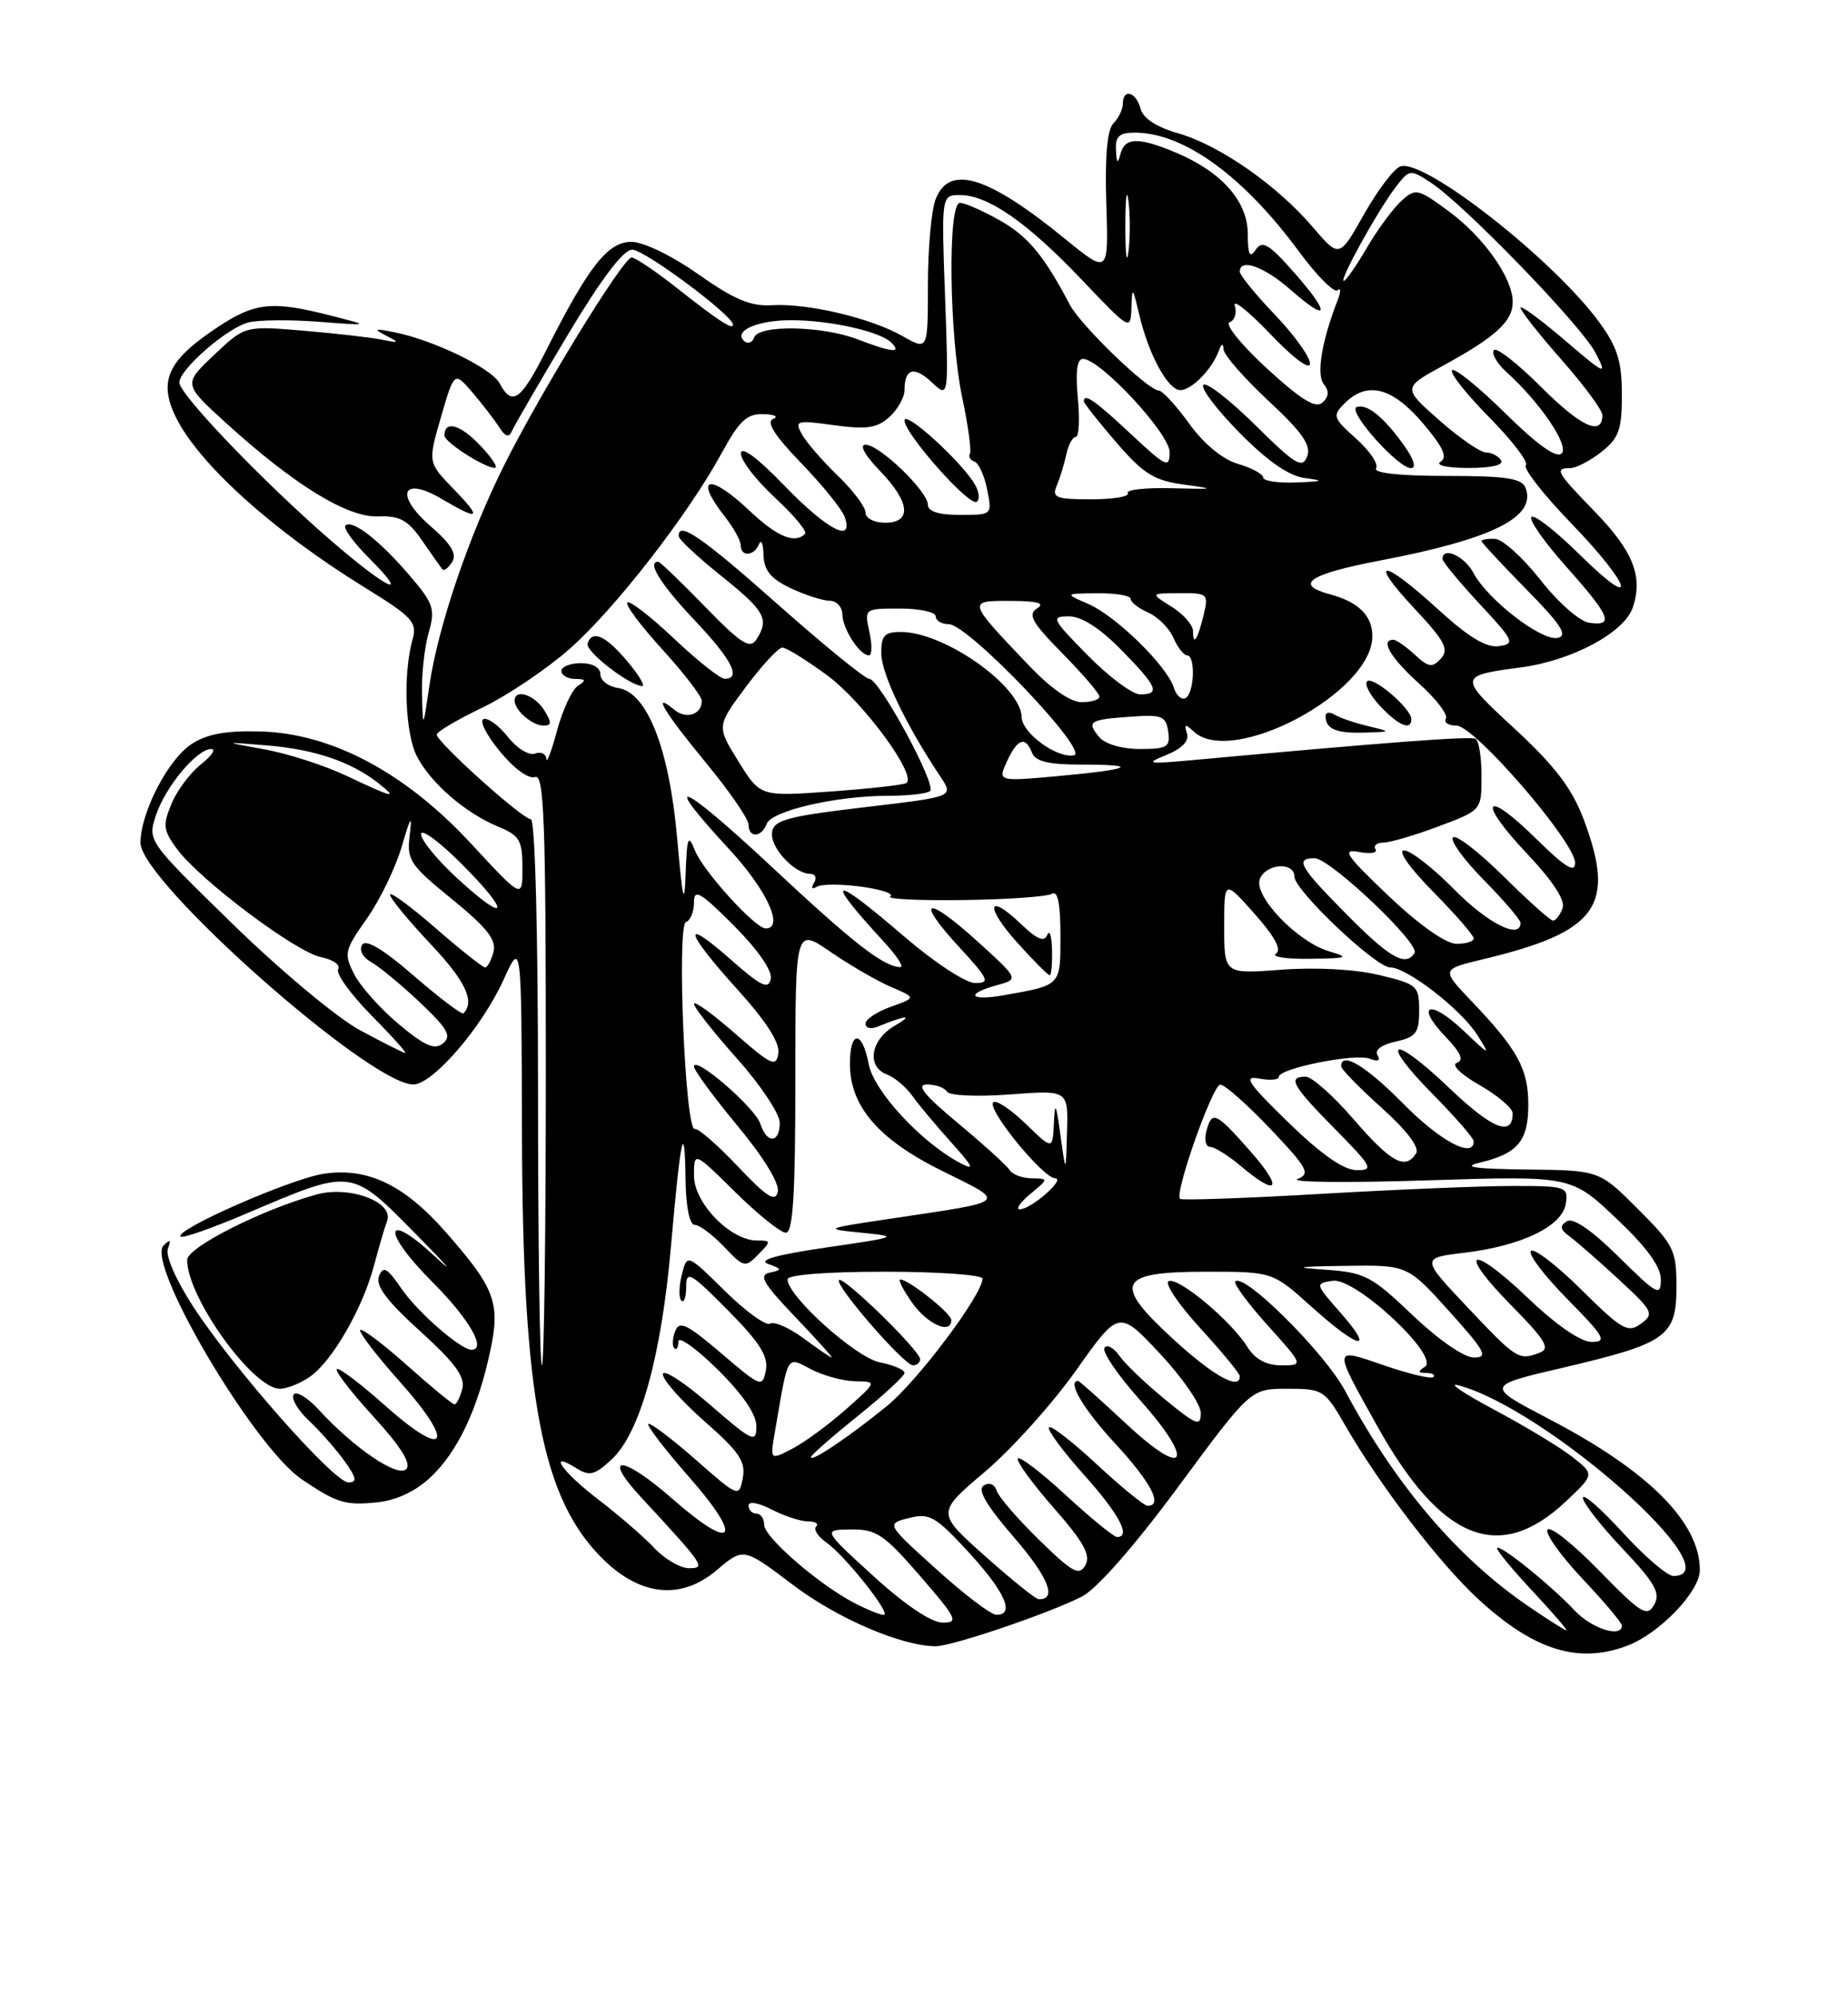 <?xml version="1.0" encoding="UTF-8" standalone="no"?>
<!DOCTYPE svg PUBLIC "-//W3C//DTD SVG 1.1//EN" "http://www.w3.org/Graphics/SVG/1.1/DTD/svg11.dtd" >
<svg xmlns="http://www.w3.org/2000/svg" xmlns:xlink="http://www.w3.org/1999/xlink" version="1.1" viewBox="0 0 237 256">
 <g >
 <path fill="currentColor"
d=" M 208.68 210.94 C 212.82 209.38 218.00 203.99 218.00 201.25 C 218.00 195.11 211.42 188.53 198.62 181.86 C 190.50 177.62 190.50 177.62 200.45 175.30 C 213.76 172.18 215.00 171.30 215.00 164.93 C 215.00 160.24 214.67 159.57 210.05 154.95 C 205.10 150.00 205.10 150.00 195.80 149.90 C 189.13 149.82 187.42 149.58 189.74 149.03 C 194.65 147.86 196.00 146.25 196.00 141.60 C 196.00 137.01 194.64 134.53 188.76 128.37 C 184.82 124.24 184.82 124.24 190.16 122.96 C 204.96 119.42 207.31 116.11 203.04 104.86 C 201.58 101.03 199.33 98.09 194.29 93.44 C 186.97 86.69 186.98 86.62 195.12 85.53 C 201.60 84.67 208.30 81.08 209.39 77.89 C 210.75 73.92 209.46 70.65 204.51 65.56 C 199.61 60.52 199.31 60.00 201.37 60.00 C 202.12 60.00 203.92 59.07 205.37 57.93 C 207.62 56.16 208.00 55.09 208.00 50.58 C 208.00 46.37 207.43 44.51 205.17 41.40 C 199.35 33.36 182.55 20.19 179.57 21.34 C 178.74 21.65 176.65 24.42 174.91 27.50 C 171.76 33.08 171.76 33.08 168.37 29.12 C 163.77 23.74 156.42 18.62 151.14 17.10 C 148.33 16.30 146.59 15.17 146.27 13.93 C 145.70 11.76 144.00 11.29 144.00 13.30 C 144.00 14.02 143.46 15.14 142.80 15.80 C 141.99 16.61 141.69 20.00 141.88 26.08 C 142.17 35.16 142.17 35.16 136.57 30.60 C 126.63 22.50 121.71 21.01 119.98 25.57 C 119.44 26.98 119.00 31.91 119.00 36.53 C 119.00 44.93 119.00 44.93 115.75 43.08 C 111.69 40.76 103.54 38.84 98.97 39.12 C 96.30 39.29 94.13 38.38 89.58 35.17 C 86.17 32.77 82.52 31.00 80.97 31.00 C 77.95 31.00 75.49 34.13 70.09 44.82 C 66.79 51.36 65.69 52.15 64.08 49.14 C 63.03 47.18 55.58 43.57 50.50 42.57 C 48.00 42.07 47.84 42.14 49.50 43.01 C 51.30 43.94 51.25 43.99 49.00 43.54 C 47.62 43.26 43.10 42.74 38.96 42.39 C 31.41 41.75 31.41 41.75 27.46 45.49 C 23.50 49.23 23.50 49.23 29.00 54.23 C 37.75 62.17 44.54 66.34 48.48 66.19 C 51.29 66.09 52.31 66.65 54.13 69.28 C 55.35 71.05 56.52 72.71 56.73 72.97 C 56.94 73.23 57.50 72.80 57.99 72.02 C 58.62 71.00 57.85 69.72 55.26 67.48 C 50.57 63.42 51.54 60.94 56.65 63.95 C 61.53 66.83 61.89 66.51 58.13 62.63 C 54.87 59.27 54.87 59.27 56.56 53.43 C 58.26 47.60 58.26 47.60 60.58 50.29 C 61.85 51.78 63.39 53.78 64.01 54.74 C 64.77 55.95 65.28 56.12 65.63 55.29 C 65.91 54.63 69.11 49.12 72.74 43.04 C 77.10 35.76 79.93 32.00 81.08 32.00 C 82.66 32.00 94.00 40.44 94.00 41.61 C 94.00 42.34 92.17 41.14 86.66 36.80 C 84.00 34.71 81.45 33.00 81.00 33.00 C 79.93 33.00 69.23 50.44 64.61 59.72 C 60.12 68.72 56.17 80.35 55.08 87.80 C 54.24 93.50 54.24 93.50 54.12 88.99 C 54.05 86.51 54.44 82.97 54.97 81.11 C 55.85 78.05 55.62 77.37 52.52 73.75 C 48.67 69.25 45.15 66.52 44.30 67.36 C 43.99 67.68 45.32 69.52 47.27 71.47 C 52.84 77.04 49.73 75.59 42.28 69.14 C 33.77 61.77 23.00 50.54 23.00 49.03 C 23.00 47.35 29.13 42.02 31.86 41.33 C 33.15 41.00 37.20 40.96 40.86 41.24 C 47.50 41.75 47.50 41.75 42.50 40.47 C 34.88 38.52 32.73 38.74 27.86 41.97 C 21.57 46.14 20.32 48.77 22.47 53.30 C 25.31 59.29 34.90 67.97 46.71 75.26 C 52.94 79.10 53.53 79.74 52.90 82.00 C 51.67 86.41 51.96 94.01 53.46 96.93 C 55.25 100.38 59.66 104.20 63.87 105.94 C 66.64 107.09 67.00 107.70 67.00 111.24 C 67.00 115.24 67.00 115.24 60.42 108.14 C 51.98 99.02 42.55 94.00 33.37 93.75 C 28.99 93.63 26.52 94.08 24.56 95.37 C 21.56 97.33 18.06 104.08 18.01 108.00 C 17.95 112.89 47.41 139.00 53.00 139.00 C 55.49 139.00 61.79 131.70 64.56 125.62 C 66.88 120.50 66.88 120.50 66.94 145.12 C 67.02 179.35 69.49 192.24 77.45 199.95 C 82.26 204.61 87.41 205.07 91.92 201.25 C 95.35 198.34 95.35 198.34 101.68 203.13 C 107.38 207.45 115.65 211.00 120.01 211.00 C 122.13 211.00 134.69 206.73 138.78 204.62 C 140.70 203.62 145.55 198.09 151.16 190.49 C 160.39 178.00 160.39 178.00 165.10 178.00 C 169.67 178.00 169.89 178.14 172.55 182.75 C 176.94 190.36 184.63 200.41 189.56 204.94 C 196.68 211.51 202.41 213.31 208.68 210.94 Z  M 55.23 189.33 C 58.71 186.05 61.27 180.63 62.87 173.17 C 64.20 166.99 63.48 165.09 57.13 157.88 C 51.81 151.84 47.12 149.61 41.53 150.44 C 37.29 151.08 22.32 157.65 23.17 158.50 C 23.41 158.75 27.19 157.42 31.56 155.56 C 45.28 149.72 44.94 149.68 53.32 158.16 C 57.31 162.20 58.47 163.54 55.90 161.15 C 49.22 154.93 48.85 157.72 55.49 164.36 C 60.17 169.04 62.45 173.00 60.46 173.00 C 59.08 173.00 53.54 168.17 51.51 165.20 C 49.64 162.48 49.14 162.20 48.60 163.59 C 48.14 164.80 49.61 166.76 53.89 170.63 C 58.35 174.67 59.68 176.49 59.29 178.00 C 59.00 179.10 58.55 180.00 58.29 180.00 C 58.03 180.00 55.30 177.76 52.23 175.02 C 49.15 172.27 46.44 170.23 46.20 170.47 C 45.96 170.71 48.27 173.73 51.35 177.18 C 58.51 185.23 57.24 187.15 49.38 180.15 C 46.22 177.34 43.43 175.23 43.19 175.48 C 42.94 175.73 45.07 178.49 47.93 181.61 C 51.42 185.43 52.78 187.62 52.10 188.30 C 50.99 189.41 45.42 185.63 40.87 180.68 C 39.42 179.10 37.97 178.24 37.65 178.76 C 37.33 179.28 38.22 180.79 39.63 182.10 C 41.04 183.42 43.08 185.74 44.17 187.25 C 45.74 189.44 45.84 190.00 44.67 190.00 C 42.84 190.00 30.06 175.54 24.83 167.55 C 22.58 164.11 21.19 160.94 21.53 160.05 C 21.97 158.90 21.83 158.79 20.98 159.63 C 18.66 161.93 32.55 185.43 38.69 189.60 C 43.20 192.65 44.28 192.98 48.36 192.56 C 50.84 192.30 53.30 191.15 55.23 189.33 Z  M 39.76 176.45 C 42.62 174.45 46.53 167.66 47.97 162.19 C 48.60 159.82 49.35 157.26 49.64 156.51 C 50.57 154.08 44.85 151.93 40.60 153.10 C 33.57 155.04 24.00 159.88 24.00 161.49 C 24.00 166.29 32.43 178.00 35.89 178.00 C 36.81 178.00 38.55 177.30 39.76 176.45 Z  M 61.53 57.04 C 59.00 54.39 57.00 53.85 57.00 55.83 C 57.00 56.66 62.08 59.93 63.44 59.97 C 63.95 59.99 63.10 58.67 61.53 57.04 Z  M 196.00 205.87 C 186.90 199.66 178.93 190.30 172.48 178.22 C 169.89 173.39 159.56 163.11 158.42 164.24 C 158.16 164.51 160.02 167.03 162.56 169.86 C 167.19 175.00 167.19 175.00 164.32 175.00 C 162.41 175.00 160.97 174.22 159.98 172.65 C 157.88 169.30 151.25 163.75 149.90 164.20 C 149.27 164.41 151.07 167.10 153.88 170.18 C 156.70 173.26 159.00 176.05 159.00 176.39 C 159.00 178.23 155.66 176.39 150.58 171.75 C 142.60 164.45 143.28 163.00 154.71 163.00 C 163.21 163.00 163.21 163.00 168.21 167.50 C 174.29 172.97 176.44 173.40 171.91 168.25 C 168.64 164.54 168.63 164.50 170.93 164.16 C 173.86 163.74 184.75 173.91 182.73 175.19 C 181.80 175.78 181.85 175.97 182.92 175.98 C 183.70 175.99 184.11 176.23 183.83 176.50 C 183.55 176.78 180.73 176.11 177.56 175.02 C 170.86 172.72 170.89 172.50 176.63 182.79 C 184.83 197.48 192.28 200.46 200.80 192.46 C 204.50 188.98 204.50 188.98 201.65 186.74 C 200.08 185.51 195.58 182.79 191.65 180.70 C 187.72 178.61 185.62 177.19 187.00 177.55 C 198.28 180.51 222.54 202.00 214.60 202.00 C 213.83 202.00 210.91 199.49 208.10 196.42 C 205.30 193.35 203.00 191.35 203.00 191.98 C 203.00 192.61 205.29 195.54 208.09 198.50 C 212.28 202.93 212.99 204.19 212.14 205.69 C 211.23 207.30 210.47 206.83 205.08 201.31 C 201.76 197.90 198.78 195.54 198.46 196.06 C 198.14 196.57 200.16 199.40 202.94 202.35 C 205.72 205.29 208.00 207.99 208.00 208.35 C 208.00 209.99 204.11 208.74 201.92 206.40 C 198.86 203.12 192.00 197.63 192.00 198.46 C 192.00 198.80 194.09 201.32 196.64 204.04 C 199.19 206.77 201.10 208.99 200.89 208.97 C 200.67 208.95 198.47 207.56 196.00 205.87 Z  M 112.00 202.00 C 105.50 196.07 105.50 196.07 109.15 196.03 C 112.39 196.00 113.39 196.68 118.00 202.00 C 122.74 207.47 122.99 208.00 120.85 207.97 C 119.41 207.95 115.99 205.64 112.00 202.00 Z  M 109.55 205.45 C 104.95 203.05 98.00 197.02 98.00 195.43 C 98.00 194.64 97.55 194.00 97.00 194.00 C 96.45 194.00 96.00 193.54 96.00 192.97 C 96.00 192.39 97.26 192.60 98.95 193.47 C 100.57 194.31 102.67 195.00 103.62 195.00 C 104.56 195.00 105.04 195.30 104.67 195.66 C 104.31 196.02 104.87 196.92 105.92 197.66 C 108.37 199.37 114.43 207.00 113.33 206.99 C 112.88 206.99 111.17 206.29 109.55 205.45 Z  M 120.07 201.12 C 113.64 195.31 113.64 195.31 116.57 194.57 C 119.21 193.90 119.97 194.34 124.25 198.98 C 128.91 204.05 130.22 207.03 127.75 206.97 C 127.06 206.95 123.61 204.32 120.07 201.12 Z  M 126.30 199.42 C 120.10 193.90 120.10 193.90 126.30 188.65 C 129.71 185.77 134.97 179.92 138.00 175.65 C 143.50 167.88 143.50 167.88 148.75 173.49 C 151.64 176.57 154.00 180.00 154.00 181.11 C 154.00 182.89 153.45 182.68 149.44 179.39 C 146.92 177.34 144.27 174.80 143.54 173.75 C 142.81 172.71 141.95 172.27 141.64 172.77 C 141.33 173.27 143.34 176.23 146.11 179.34 C 153.32 187.43 152.20 189.72 144.52 182.57 C 141.23 179.51 138.42 177.00 138.27 177.00 C 136.80 177.00 138.91 180.58 143.00 185.00 C 147.62 190.00 149.19 193.00 147.18 193.00 C 146.73 193.00 143.79 190.60 140.64 187.67 C 137.49 184.74 134.74 182.62 134.52 182.96 C 134.31 183.31 136.34 186.04 139.03 189.04 C 143.54 194.09 145.09 197.00 143.25 197.00 C 142.84 197.00 139.90 194.59 136.71 191.66 C 133.53 188.72 130.75 186.60 130.53 186.94 C 130.32 187.29 132.39 190.14 135.13 193.26 C 138.99 197.66 139.91 199.33 139.20 200.61 C 138.40 202.03 137.56 201.57 133.27 197.38 C 130.52 194.70 128.07 191.86 127.82 191.07 C 127.57 190.24 126.87 189.96 126.16 190.40 C 125.31 190.93 126.48 192.93 130.04 197.05 C 134.47 202.16 135.63 205.07 133.19 204.97 C 132.81 204.96 129.71 202.46 126.30 199.42 Z  M 83.92 198.42 C 82.59 197.00 79.36 194.21 76.75 192.21 C 72.09 188.66 70.10 185.79 73.96 188.21 C 75.62 189.24 76.30 189.06 78.48 187.02 C 82.11 183.61 84.83 173.79 86.06 159.63 C 87.29 145.56 87.81 143.19 87.92 151.25 C 87.97 154.71 88.44 157.00 89.10 157.00 C 89.70 157.00 91.39 158.26 92.85 159.79 C 95.39 162.47 95.57 162.51 97.25 160.79 C 98.92 159.08 98.91 159.00 97.08 159.00 C 93.68 159.00 89.00 154.19 89.00 150.70 C 89.00 147.57 89.00 147.57 94.28 152.78 C 97.19 155.65 100.11 158.00 100.78 158.00 C 101.70 158.00 102.00 153.15 102.00 138.45 C 102.00 118.90 102.00 118.90 106.50 122.00 C 108.98 123.70 112.46 125.72 114.25 126.49 C 117.50 127.88 117.50 127.88 114.25 129.04 C 112.46 129.67 111.00 130.65 111.00 131.20 C 111.00 131.76 111.67 131.94 112.50 131.61 C 116.30 130.07 117.26 130.01 114.75 131.47 C 111.64 133.27 111.09 136.72 113.75 137.72 C 114.71 138.07 116.17 139.30 116.98 140.43 C 117.79 141.57 120.04 144.26 121.98 146.41 C 124.86 149.62 125.07 150.09 123.11 149.05 C 118.12 146.40 112.06 139.84 111.41 136.40 C 110.59 132.03 109.00 132.00 109.00 136.35 C 109.00 141.81 112.68 146.07 120.89 150.11 C 129.19 154.21 129.50 153.92 114.50 156.16 C 105.62 157.48 105.57 157.51 110.50 158.00 C 115.35 158.49 115.21 158.55 106.00 159.89 C 99.61 160.82 97.15 161.51 98.50 162.00 C 100.32 162.66 100.33 162.77 98.71 163.12 C 97.26 163.43 97.87 164.49 101.94 168.75 C 104.70 171.64 106.83 174.00 106.67 174.00 C 106.52 174.00 104.88 172.89 103.05 171.53 C 101.21 170.18 99.28 169.33 98.76 169.65 C 98.23 169.97 95.63 168.09 92.96 165.46 C 88.12 160.69 88.12 160.69 87.44 163.39 C 87.06 164.88 87.04 166.37 87.38 166.71 C 87.72 167.05 88.00 166.26 88.00 164.94 C 88.00 162.79 88.54 163.09 93.33 167.92 C 97.42 172.05 98.56 173.84 98.22 175.63 C 97.79 177.88 97.59 177.81 92.50 173.46 C 88.11 169.71 87.12 169.23 86.59 170.62 C 86.24 171.54 86.19 172.52 86.48 172.81 C 86.76 173.10 87.00 172.71 87.00 171.95 C 87.00 171.20 89.25 172.79 92.00 175.50 C 95.23 178.68 97.00 181.27 97.00 182.81 C 97.00 185.01 96.54 184.80 91.00 180.00 C 87.70 177.14 85.01 175.41 85.01 176.15 C 85.02 176.89 87.44 179.61 90.38 182.20 C 94.80 186.07 95.66 187.34 95.26 189.43 C 94.78 191.95 94.73 191.93 89.16 187.04 C 86.07 184.34 83.37 182.30 83.15 182.52 C 82.93 182.73 85.30 185.82 88.42 189.37 C 95.44 197.36 94.14 199.04 86.27 192.14 C 79.85 186.51 77.05 186.32 82.18 191.87 C 90.36 200.71 90.56 201.00 88.35 201.00 C 87.25 201.00 85.26 199.84 83.92 198.42 Z  M 99.41 183.34 C 101.13 173.34 100.83 173.86 104.03 175.51 C 105.61 176.33 108.16 177.02 109.70 177.04 C 112.50 177.08 112.50 177.08 108.50 180.63 C 106.30 182.58 103.20 184.86 101.62 185.68 C 98.74 187.18 98.74 187.18 99.41 183.34 Z  M 104.00 186.77 C 104.00 186.52 106.70 184.15 110.00 181.50 C 113.30 178.85 116.00 176.36 116.00 175.97 C 116.00 175.57 114.57 174.96 112.82 174.61 C 109.74 174.00 101.00 166.13 101.00 163.98 C 101.00 163.39 105.98 163.00 113.50 163.00 C 120.38 163.00 126.00 163.40 126.00 163.89 C 126.00 165.93 117.67 177.03 113.74 180.22 C 108.91 184.15 104.00 187.45 104.00 186.77 Z  M 118.00 174.21 C 118.00 173.12 108.15 163.52 107.60 164.07 C 106.99 164.68 115.95 175.00 117.09 175.00 C 117.59 175.00 118.00 174.65 118.00 174.21 Z  M 122.00 169.19 C 122.00 168.34 116.54 164.00 115.47 164.00 C 115.14 164.00 115.83 165.35 117.00 167.00 C 118.97 169.77 122.00 171.09 122.00 169.19 Z  M 69.00 140.00 C 69.00 119.38 68.62 105.00 68.08 105.00 C 67.00 105.00 55.99 95.10 56.01 94.15 C 56.02 93.79 58.63 92.25 61.81 90.72 C 64.99 89.20 70.01 85.83 72.97 83.24 C 78.79 78.15 88.25 65.99 92.60 57.99 C 94.82 53.92 95.80 53.01 97.91 53.08 C 99.33 53.12 99.89 53.40 99.15 53.70 C 98.22 54.07 99.34 55.83 102.76 59.37 C 105.49 62.19 107.99 65.29 108.33 66.25 C 109.54 69.72 106.13 67.96 100.60 62.25 C 97.13 58.65 95.03 57.11 95.02 58.12 C 95.01 59.02 96.98 61.57 99.40 63.80 C 101.82 66.04 103.55 68.12 103.24 68.43 C 101.93 69.74 99.65 68.79 96.18 65.51 C 90.96 60.56 88.89 61.05 93.00 66.27 C 94.10 67.67 95.00 69.31 95.00 69.91 C 95.00 71.40 96.72 71.29 97.34 69.75 C 97.62 69.06 97.88 69.69 97.92 71.14 C 97.98 73.11 98.85 74.18 101.40 75.39 C 103.27 76.27 105.52 77.00 106.40 77.00 C 107.28 77.00 108.01 77.79 108.03 78.75 C 108.07 80.63 110.26 84.00 111.44 84.00 C 111.84 84.00 111.86 82.65 111.50 81.00 C 110.84 78.01 110.85 78.00 115.42 78.00 C 117.94 78.00 120.00 78.45 120.00 79.00 C 120.00 79.55 120.75 80.00 121.67 80.00 C 124.16 80.00 139.83 96.41 137.72 96.81 C 135.57 97.23 131.07 93.96 131.03 91.94 C 130.95 87.94 121.12 81.00 115.53 81.00 C 113.43 81.00 113.00 81.47 113.02 83.75 C 113.03 86.30 116.11 92.77 120.37 99.19 C 122.37 102.21 122.75 102.05 110.50 103.51 C 100.56 104.69 99.00 105.16 99.00 106.96 C 99.00 108.90 102.00 112.00 103.89 112.00 C 104.56 112.00 104.80 112.52 104.40 113.15 C 103.99 113.83 104.13 114.04 104.74 113.66 C 105.32 113.30 107.90 113.30 110.47 113.65 C 113.04 114.00 114.71 114.56 114.17 114.90 C 113.63 115.23 117.83 115.44 123.50 115.36 C 129.18 115.29 134.31 114.93 134.91 114.56 C 135.65 114.10 136.00 115.81 136.00 119.87 C 136.00 126.39 136.14 126.25 128.75 127.56 C 124.36 128.34 123.71 127.41 127.84 126.28 C 130.69 125.50 130.69 125.50 125.31 120.62 C 118.72 114.65 117.27 115.16 123.04 121.42 C 126.80 125.50 127.02 126.00 125.07 126.00 C 123.85 126.00 119.84 123.37 115.92 120.00 C 106.55 111.94 105.54 112.24 113.39 120.75 C 115.04 122.54 115.97 123.98 115.45 123.96 C 113.28 123.88 109.45 120.90 99.02 111.15 C 87.30 100.20 84.37 98.97 93.50 108.83 C 98.33 114.04 100.62 119.00 98.20 119.00 C 96.85 119.00 90.16 111.64 89.12 109.00 C 88.26 106.84 88.10 107.25 87.93 112.00 C 87.77 116.34 87.54 115.40 86.85 107.50 C 85.83 95.94 82.99 88.71 79.25 88.18 C 78.01 88.00 77.00 87.22 77.00 86.43 C 77.00 85.57 76.00 85.00 74.50 85.00 C 73.12 85.00 72.00 85.45 72.00 86.00 C 72.00 86.55 72.79 87.01 73.75 87.02 C 75.13 87.03 75.21 87.21 74.12 87.90 C 73.37 88.38 72.16 90.96 71.44 93.64 C 70.72 96.31 70.10 97.95 70.07 97.28 C 70.03 96.61 69.38 96.30 68.62 96.59 C 67.86 96.88 66.30 95.93 65.15 94.47 C 64.00 93.01 62.59 91.97 62.02 92.16 C 61.44 92.35 62.38 94.22 64.11 96.31 C 65.93 98.52 67.82 99.90 68.62 99.59 C 69.78 99.15 70.00 105.19 70.00 137.03 C 70.00 157.91 69.78 175.00 69.50 175.00 C 69.22 175.00 69.00 159.25 69.00 140.00 Z  M 134.92 121.75 C 134.88 119.96 134.60 119.10 134.31 119.83 C 133.93 120.80 132.99 120.40 130.90 118.40 C 126.58 114.27 126.30 116.22 130.54 120.91 C 132.57 123.16 134.41 125.00 134.62 125.00 C 134.83 125.00 134.96 123.54 134.92 121.75 Z  M 98.32 105.60 C 98.97 103.91 107.25 102.00 113.88 102.00 C 116.51 102.00 118.95 101.72 119.29 101.38 C 120.11 100.56 112.78 87.04 111.50 87.02 C 110.95 87.01 105.68 82.72 99.79 77.50 C 89.99 68.81 86.92 66.70 87.05 68.75 C 87.07 69.16 89.55 71.46 92.55 73.86 C 98.13 78.33 98.70 79.38 96.98 82.00 C 96.17 83.23 94.99 82.47 90.41 77.75 C 87.34 74.59 84.64 72.00 84.42 72.00 C 82.93 72.00 84.69 74.85 89.00 79.41 C 93.85 84.53 95.13 87.00 92.94 87.00 C 92.36 87.00 89.43 84.68 86.43 81.84 C 83.43 79.01 80.74 76.93 80.45 77.22 C 80.16 77.51 82.19 80.23 84.96 83.26 C 87.73 86.30 90.00 89.25 90.00 89.83 C 90.00 91.60 87.99 92.24 86.46 90.96 C 83.53 88.53 85.13 91.21 90.50 97.72 C 93.53 101.39 96.00 104.98 96.00 105.69 C 96.00 107.43 97.65 107.37 98.32 105.60 Z  M 69.77 91.00 C 68.54 89.04 66.00 88.23 66.00 89.80 C 66.00 91.05 68.26 93.00 69.71 93.00 C 70.77 93.00 70.78 92.62 69.77 91.00 Z  M 80.44 84.75 C 77.67 81.45 75.93 80.68 75.35 82.50 C 75.04 83.46 80.63 87.81 82.34 87.94 C 82.80 87.97 81.95 86.54 80.44 84.75 Z  M 181.15 168.56 C 175.88 163.54 175.03 163.09 169.97 162.74 C 165.69 162.45 166.24 162.34 172.50 162.25 C 180.50 162.13 180.50 162.13 185.85 168.06 C 190.47 173.19 190.91 174.00 189.03 174.00 C 187.76 174.00 184.48 171.73 181.15 168.56 Z  M 188.26 167.62 C 182.22 161.23 182.22 161.23 187.86 160.56 C 195.21 159.67 200.41 157.14 200.82 154.24 C 201.13 152.09 200.84 152.00 193.82 152.01 C 189.79 152.02 178.67 152.48 169.11 153.04 C 159.54 153.59 151.54 153.87 151.33 153.66 C 150.60 152.93 155.51 139.04 156.50 139.02 C 157.06 139.01 159.94 141.56 162.91 144.68 C 167.71 149.73 168.10 150.45 166.40 151.12 C 165.36 151.54 172.83 151.62 183.00 151.29 C 201.50 150.70 201.50 150.70 207.25 156.14 C 211.18 159.85 213.00 162.34 213.00 164.00 C 213.00 166.22 212.52 165.96 207.60 161.10 C 204.12 157.66 201.75 156.04 200.95 156.53 C 199.99 157.13 200.07 157.57 201.28 158.47 C 202.16 159.10 204.99 161.58 207.58 163.97 C 212.00 168.05 212.18 168.40 210.44 169.67 C 208.77 170.89 208.01 170.45 202.82 165.32 C 199.65 162.18 196.73 159.94 196.33 160.33 C 195.94 160.73 198.05 163.51 201.02 166.52 C 205.76 171.32 206.15 172.00 204.14 172.00 C 202.72 172.00 199.59 169.85 195.92 166.34 C 188.49 159.25 186.74 160.15 193.89 167.39 C 198.16 171.72 198.85 172.85 197.50 173.36 C 194.78 174.41 194.54 174.26 188.26 167.62 Z  M 160.38 147.59 C 155.90 142.51 155.42 142.29 154.71 145.00 C 154.42 146.10 154.64 147.00 155.20 147.00 C 155.76 147.00 157.55 148.12 159.18 149.50 C 163.92 153.49 164.61 152.40 160.38 147.59 Z  M 132.14 153.03 C 134.50 151.07 134.50 151.07 132.31 151.03 C 131.10 151.01 129.83 150.54 129.48 149.97 C 129.14 149.41 126.16 146.71 122.87 143.97 C 118.50 140.34 117.43 139.00 118.89 139.00 C 119.99 139.00 121.14 139.41 121.45 139.92 C 121.77 140.44 125.34 140.59 129.51 140.28 C 137.00 139.71 137.00 139.71 136.84 145.11 C 136.69 150.50 136.69 150.50 136.00 145.50 C 135.43 141.37 135.29 141.10 135.16 143.95 C 135.00 147.39 135.00 147.39 131.51 144.01 C 129.60 142.16 127.73 140.93 127.37 141.29 C 126.53 142.14 133.75 150.99 135.32 151.03 C 136.72 151.07 132.23 155.00 130.78 155.00 C 130.23 155.00 130.84 154.11 132.14 153.03 Z  M 94.62 149.50 C 92.02 146.75 89.53 144.59 89.10 144.70 C 87.87 145.01 86.77 118.58 87.98 118.17 C 88.54 117.99 89.00 116.86 89.00 115.68 C 89.00 113.86 89.79 114.31 94.10 118.62 C 97.20 121.73 99.06 124.41 98.85 125.46 C 98.56 126.88 97.63 126.43 93.75 123.02 C 87.34 117.36 87.75 119.28 94.57 126.82 C 98.26 130.89 100.03 133.66 99.82 135.01 C 99.54 136.83 98.92 136.54 94.25 132.45 C 91.36 129.92 89.00 128.22 89.00 128.67 C 89.01 129.13 91.48 132.27 94.50 135.66 C 97.53 139.05 100.00 142.76 100.00 143.91 C 100.00 146.55 98.34 146.64 97.51 144.04 C 96.86 141.98 89.00 135.20 89.00 136.70 C 89.00 137.18 91.51 140.59 94.57 144.28 C 97.93 148.32 99.99 151.69 99.75 152.75 C 99.44 154.13 98.36 153.45 94.62 149.50 Z  M 165.22 143.86 C 160.02 138.80 159.38 137.84 161.47 138.24 C 162.86 138.51 164.00 138.41 164.00 138.03 C 164.00 136.94 173.77 134.98 175.64 135.69 C 176.72 136.11 177.09 135.95 176.66 135.25 C 176.25 134.60 177.18 133.90 178.99 133.50 C 181.60 132.93 182.00 132.40 182.00 129.52 C 182.00 126.35 181.77 126.14 176.86 124.97 C 173.79 124.23 168.76 123.96 164.36 124.29 C 157.00 124.85 157.00 124.85 157.00 118.79 C 157.00 112.74 157.00 112.74 160.89 117.12 C 163.49 120.04 164.40 121.75 163.64 122.23 C 163.01 122.64 164.97 122.94 168.00 122.89 C 172.85 122.83 173.14 122.72 170.47 121.94 C 166.40 120.75 160.74 114.85 161.57 112.67 C 162.34 110.68 166.00 110.42 166.00 112.35 C 166.00 114.11 176.44 124.00 178.29 124.00 C 180.43 124.00 187.34 129.34 189.42 132.60 C 191.20 135.39 191.13 135.37 187.65 132.07 C 183.36 128.00 181.41 128.73 185.40 132.90 C 187.34 134.92 187.77 135.91 186.84 136.22 C 186.08 136.47 187.32 137.69 189.75 139.08 C 192.08 140.41 193.99 142.04 193.99 142.69 C 194.01 145.76 191.38 144.72 185.89 139.48 C 178.47 132.39 176.69 133.10 183.81 140.31 C 186.66 143.20 189.00 145.89 189.00 146.28 C 189.00 148.55 184.72 146.28 180.00 141.50 C 175.18 136.62 172.00 134.70 172.00 136.67 C 172.00 137.04 174.33 139.43 177.18 141.98 C 180.38 144.85 182.07 147.07 181.62 147.81 C 180.25 150.02 178.40 149.02 173.63 143.50 C 171.02 140.47 168.24 138.00 167.44 138.00 C 165.08 138.00 165.73 139.17 171.22 144.72 C 176.01 149.58 176.23 150.00 173.97 149.98 C 172.31 149.97 169.43 147.95 165.22 143.86 Z  M 46.19 132.06 C 43.27 130.49 35.96 124.40 29.90 118.49 C 18.92 107.78 18.92 107.78 20.00 104.49 C 21.21 100.84 25.25 96.00 27.09 96.00 C 27.74 96.00 27.14 96.88 25.77 97.97 C 24.40 99.05 22.69 101.33 21.99 103.03 C 20.85 105.76 20.94 106.44 22.69 108.81 C 25.64 112.80 37.95 122.04 41.17 122.68 C 42.71 122.99 43.70 123.68 43.37 124.22 C 43.03 124.75 44.94 127.40 47.59 130.10 C 50.25 132.79 52.22 134.98 51.96 134.96 C 51.71 134.94 49.11 133.63 46.19 132.06 Z  M 51.20 131.32 C 48.86 129.38 46.28 126.50 45.46 124.93 C 44.07 122.23 44.15 121.84 47.05 117.74 C 48.73 115.35 50.75 111.17 51.54 108.45 C 52.65 104.64 52.88 104.31 52.55 107.00 C 52.15 110.25 52.54 110.84 57.97 115.25 C 62.44 118.89 63.69 120.47 63.29 122.00 C 63.00 123.10 62.52 124.00 62.21 124.00 C 61.91 124.00 59.03 121.72 55.83 118.93 C 52.62 116.14 50.01 114.23 50.02 114.68 C 50.03 115.13 52.37 117.97 55.22 121.00 C 59.70 125.75 60.93 128.34 59.44 129.88 C 59.24 130.09 56.39 127.94 53.11 125.10 C 49.16 121.67 46.92 120.33 46.44 121.10 C 46.03 121.76 46.53 122.72 47.61 123.32 C 48.65 123.90 51.46 126.22 53.85 128.48 C 57.40 131.83 57.95 132.80 56.83 133.72 C 55.76 134.61 54.53 134.09 51.20 131.32 Z  M 172.72 117.22 C 166.66 111.10 166.03 110.00 168.59 110.00 C 170.57 110.00 182.14 120.96 181.41 122.14 C 180.29 123.96 178.24 122.80 172.72 117.22 Z  M 178.06 114.81 C 172.58 109.60 172.02 108.77 174.28 109.20 C 175.74 109.48 176.70 109.33 176.41 108.86 C 176.12 108.38 176.57 108.00 177.40 108.00 C 178.24 108.00 181.42 107.07 184.46 105.93 C 190.00 103.86 190.00 103.86 190.00 99.49 C 190.00 97.08 189.66 94.93 189.25 94.70 C 188.60 94.33 178.16 95.12 153.00 97.42 C 147.12 97.96 146.79 97.89 149.60 96.76 C 151.61 95.94 152.53 94.97 152.22 94.00 C 151.84 92.79 152.01 92.74 153.07 93.75 C 157.97 98.37 176.00 88.78 176.00 81.55 C 176.00 78.91 174.23 77.16 170.58 76.18 C 165.89 74.92 167.86 73.59 176.96 71.85 C 191.40 69.10 197.08 66.27 195.65 62.54 C 195.18 61.30 193.18 61.00 185.47 61.00 C 179.50 61.00 176.11 60.63 176.48 60.02 C 176.82 59.49 175.66 57.78 173.92 56.22 C 170.94 53.56 170.85 53.29 172.45 51.69 C 175.32 48.82 178.52 49.62 182.43 54.19 C 185.05 57.26 185.68 58.59 184.76 59.17 C 184.03 59.63 185.53 59.98 188.31 59.98 C 191.26 59.99 192.88 59.61 192.50 59.00 C 192.16 58.45 191.30 58.00 190.58 58.00 C 189.87 58.00 187.16 56.14 184.58 53.86 C 179.87 49.71 179.87 49.71 185.12 46.84 C 191.82 43.18 194.00 41.18 194.00 38.71 C 194.00 35.63 190.30 30.39 185.77 27.06 C 181.81 24.15 181.55 24.10 179.71 25.76 C 178.66 26.72 176.67 29.41 175.30 31.75 C 173.93 34.09 172.60 36.00 172.34 36.00 C 171.71 36.00 176.63 27.09 178.93 24.07 C 180.75 21.68 180.84 21.66 183.50 23.41 C 187.78 26.21 202.82 41.74 204.61 45.21 C 206.16 48.20 205.96 48.12 200.62 43.56 C 197.53 40.92 195.00 39.07 195.00 39.45 C 195.00 39.82 197.36 42.82 200.25 46.10 C 203.14 49.38 205.50 52.57 205.50 53.20 C 205.50 55.97 202.75 54.71 197.62 49.58 C 194.58 46.54 191.86 44.43 191.57 44.89 C 191.28 45.35 191.99 46.58 193.13 47.62 C 197.50 51.56 201.28 57.12 200.28 58.12 C 199.62 58.78 197.17 57.03 193.06 52.98 C 189.63 49.60 186.55 47.11 186.22 47.45 C 185.89 47.78 188.04 50.50 191.00 53.50 C 193.96 56.50 196.07 59.26 195.69 59.64 C 195.31 60.02 197.92 63.37 201.50 67.07 C 209.36 75.22 210.26 78.66 202.52 71.02 C 199.51 68.05 196.76 65.91 196.40 66.26 C 196.05 66.62 198.06 69.49 200.88 72.65 C 206.54 79.00 207.06 80.29 203.80 79.82 C 202.57 79.64 199.81 77.21 197.55 74.32 C 195.32 71.48 192.71 69.12 191.75 69.07 C 190.79 69.03 190.00 69.16 190.00 69.35 C 190.00 69.54 192.59 72.32 195.75 75.54 C 200.21 80.07 201.11 81.46 199.78 81.76 C 197.72 82.21 190.82 76.90 188.97 73.44 C 187.80 71.26 185.00 69.99 185.00 71.65 C 185.00 72.00 187.14 74.59 189.75 77.40 C 194.18 82.16 194.35 82.52 192.22 82.82 C 190.61 83.05 188.31 81.65 184.39 78.07 C 177.26 71.55 175.33 71.51 181.40 78.00 C 185.30 82.16 185.86 83.24 184.79 84.41 C 183.69 85.62 183.20 85.55 181.44 83.91 C 180.30 82.86 179.06 82.00 178.69 82.00 C 176.97 82.00 178.33 84.30 181.99 87.61 C 184.19 89.59 185.74 91.62 185.43 92.11 C 185.13 92.60 185.74 93.00 186.78 93.00 C 189.09 93.00 202.00 107.94 202.00 110.60 C 202.00 111.95 200.72 111.16 197.02 107.52 C 190.34 100.94 189.34 102.55 195.84 109.42 C 199.20 112.98 200.78 115.41 200.39 116.43 C 200.06 117.30 199.51 118.00 199.17 118.00 C 198.83 118.00 195.97 115.44 192.81 112.31 C 189.64 109.18 186.73 106.94 186.34 107.33 C 185.94 107.72 187.73 110.19 190.31 112.81 C 192.89 115.43 195.00 117.89 195.00 118.28 C 195.00 120.48 190.79 118.36 186.50 114.00 C 183.79 111.25 180.90 109.00 180.07 109.00 C 179.20 109.00 180.77 111.23 183.78 114.28 C 186.65 117.19 189.00 119.89 189.00 120.28 C 189.00 120.68 187.99 120.98 186.75 120.97 C 185.39 120.94 181.94 118.50 178.06 114.81 Z  M 175.41 93.06 C 173.71 92.65 171.80 92.00 171.16 91.60 C 170.52 91.21 170.00 91.28 170.00 91.77 C 170.00 93.43 171.32 94.00 174.92 93.90 C 178.50 93.80 178.50 93.80 175.41 93.06 Z  M 181.00 92.17 C 181.00 90.82 176.06 86.60 175.33 87.33 C 174.96 87.70 175.71 89.13 177.00 90.50 C 179.37 93.02 181.00 93.70 181.00 92.17 Z  M 180.11 57.16 C 177.50 53.48 175.34 51.72 174.00 52.17 C 172.70 52.60 179.27 60.00 180.95 60.00 C 181.67 60.00 181.33 58.87 180.11 57.16 Z  M 58.70 112.63 C 56.11 110.26 54.00 107.69 54.00 106.92 C 54.00 106.15 56.34 107.86 59.20 110.73 C 65.58 117.10 65.18 118.59 58.70 112.63 Z  M 44.44 99.44 C 41.65 98.12 36.93 96.59 33.94 96.05 C 28.50 95.07 28.50 95.07 34.32 95.55 C 40.36 96.05 45.05 97.65 48.50 100.36 C 51.15 102.45 50.47 102.29 44.44 99.44 Z  M 129.14 97.59 C 130.48 94.66 131.52 94.31 132.36 96.50 C 132.78 97.59 134.49 98.00 138.64 98.00 C 146.34 98.00 145.14 98.61 135.73 99.47 C 127.96 100.17 127.96 100.17 129.14 97.59 Z  M 140.98 94.48 C 139.32 92.47 139.67 92.24 145.00 91.86 C 149.01 91.57 149.53 91.77 149.82 93.77 C 150.10 95.75 149.71 96.00 146.19 96.00 C 143.88 96.00 141.72 95.37 140.98 94.48 Z  M 131.91 85.25 C 124.01 76.96 124.03 77.00 129.63 77.02 C 133.09 77.03 134.07 77.31 133.00 77.98 C 131.77 78.76 132.35 79.79 136.25 83.75 C 138.86 86.40 141.00 88.89 141.00 89.28 C 141.00 89.68 139.97 90.00 138.71 90.00 C 137.28 90.00 134.73 88.22 131.91 85.25 Z  M 150.54 88.14 C 149.66 85.35 143.14 78.97 139.59 77.42 C 136.50 76.08 136.50 76.08 140.75 76.04 C 143.09 76.02 145.00 76.34 145.00 76.76 C 145.00 77.18 146.01 77.97 147.25 78.51 C 148.49 79.06 149.94 80.51 150.49 81.75 C 151.03 82.99 151.82 84.00 152.24 84.00 C 153.33 84.00 153.18 88.77 152.07 89.46 C 151.56 89.77 150.87 89.18 150.54 88.14 Z  M 139.50 84.00 C 134.88 79.31 134.73 79.00 137.08 79.00 C 138.71 79.00 141.05 80.50 143.79 83.29 C 148.45 88.03 148.86 89.00 146.21 89.00 C 145.23 89.00 142.21 86.75 139.50 84.00 Z  M 153.00 80.90 C 153.00 80.11 151.76 78.70 150.25 77.76 C 147.50 76.05 147.50 76.05 151.27 76.03 C 154.88 76.00 155.01 76.12 154.38 78.75 C 153.60 81.98 153.00 82.92 153.00 80.90 Z  M 111.00 65.70 C 111.00 64.98 109.39 62.84 107.42 60.95 C 105.45 59.05 103.38 56.66 102.83 55.64 C 101.88 53.91 102.15 53.83 106.97 54.50 C 111.15 55.07 112.48 54.87 114.06 53.45 C 115.13 52.48 116.00 50.93 116.00 50.01 C 116.00 47.22 117.23 46.87 119.51 49.01 C 121.67 51.04 121.67 51.04 121.20 38.02 C 120.73 25.00 120.73 25.00 123.12 25.00 C 126.71 25.01 131.72 28.49 138.71 35.83 C 144.92 42.36 145.00 42.41 145.10 39.47 C 145.19 36.69 145.26 36.74 146.09 40.28 C 147.31 45.46 149.78 50.00 151.37 50.00 C 152.82 50.00 155.43 47.35 156.29 45.00 C 156.66 44.01 156.87 43.94 156.92 44.79 C 156.96 45.50 159.55 48.46 162.67 51.37 C 167.04 55.43 168.18 57.08 167.64 58.51 C 167.02 60.11 166.13 59.57 160.99 54.49 C 157.72 51.26 154.73 48.94 154.33 49.33 C 153.94 49.73 156.03 52.49 158.97 55.47 C 162.64 59.18 165.31 61.02 167.42 61.29 C 169.89 61.60 169.66 61.71 166.25 61.84 C 163.91 61.93 162.00 61.64 162.00 61.21 C 162.00 60.77 160.55 59.98 158.77 59.46 C 156.78 58.87 154.39 56.90 152.52 54.31 C 150.86 52.01 149.10 50.09 148.61 50.06 C 147.14 49.96 138.60 41.71 137.19 39.04 C 133.89 32.75 131.82 30.26 128.16 28.21 C 126.00 27.00 123.73 26.00 123.11 26.00 C 121.52 26.00 121.72 42.97 123.41 51.00 C 124.17 54.58 124.60 57.80 124.39 58.16 C 124.17 58.53 124.43 58.98 124.97 59.16 C 125.51 59.35 126.25 60.96 126.60 62.75 C 127.25 66.00 127.25 66.00 123.12 66.00 C 120.40 66.00 119.00 65.56 119.00 64.70 C 119.00 62.98 112.79 57.00 111.01 57.00 C 110.17 57.00 110.90 58.33 112.80 60.30 C 116.72 64.34 117.00 67.00 113.50 67.00 C 112.11 67.00 111.00 66.42 111.00 65.70 Z  M 125.08 62.19 C 123.56 59.40 116.00 52.49 116.00 53.89 C 116.00 55.58 124.27 64.91 125.25 64.32 C 125.67 64.08 125.59 63.12 125.08 62.19 Z  M 135.52 62.25 C 135.93 61.29 136.48 59.49 136.75 58.25 C 137.01 57.01 137.56 56.00 137.97 56.00 C 138.37 56.00 138.49 53.75 138.23 51.00 C 137.91 47.67 138.12 46.00 138.88 46.00 C 141.09 46.00 150.00 55.57 150.00 57.95 C 150.00 60.07 149.56 59.86 145.04 55.64 C 140.44 51.33 139.00 50.33 139.00 51.44 C 139.00 51.68 140.87 54.04 143.15 56.69 C 146.68 60.78 148.00 61.59 151.90 62.12 C 156.00 62.68 155.83 62.72 150.32 62.58 C 146.92 62.49 144.36 62.77 144.63 63.21 C 144.90 63.64 142.79 64.00 139.95 64.00 C 135.42 64.00 134.88 63.79 135.52 62.25 Z  M 162.46 47.21 C 159.17 44.19 157.04 41.54 157.69 41.30 C 158.35 41.06 158.65 40.11 158.36 39.19 C 158.07 38.26 160.12 39.89 162.92 42.82 C 165.89 45.93 168.00 47.50 168.00 46.59 C 168.00 45.73 165.97 42.92 163.50 40.34 C 161.03 37.76 159.00 35.27 159.00 34.82 C 159.00 33.05 162.10 34.15 165.50 37.13 C 170.44 41.47 170.70 40.31 165.99 34.96 C 162.74 31.27 161.89 30.76 161.05 32.00 C 160.27 33.15 160.03 32.67 160.02 29.94 C 160.00 25.78 156.64 22.00 150.78 19.55 C 145.97 17.54 144.25 17.59 143.69 19.75 C 143.35 21.07 143.20 20.94 143.12 19.25 C 143.02 17.48 143.54 17.00 145.53 17.00 C 151.78 17.00 159.42 22.52 166.56 32.20 C 168.87 35.34 171.11 37.59 171.54 37.20 C 171.97 36.82 171.97 37.40 171.54 38.50 C 169.50 43.74 168.79 48.05 169.78 49.25 C 170.48 50.11 170.43 50.84 169.61 51.59 C 168.73 52.40 166.89 51.26 162.46 47.21 Z  M 110.00 43.50 C 105.45 41.75 97.31 41.60 96.72 43.25 C 96.47 43.94 95.89 44.14 95.42 43.70 C 94.03 42.40 97.17 41.03 101.50 41.04 C 106.47 41.05 112.89 42.49 114.32 43.92 C 115.71 45.31 114.37 45.18 110.00 43.50 Z  M 144.32 29.00 C 144.32 25.42 144.50 23.96 144.72 25.75 C 144.95 27.54 144.95 30.46 144.72 32.25 C 144.50 34.04 144.32 32.58 144.32 29.00 Z  M 94.70 97.59 C 91.90 93.08 91.90 93.08 95.66 88.04 C 97.73 85.27 99.83 83.00 100.33 83.00 C 100.83 83.00 103.40 84.59 106.06 86.54 C 110.71 89.96 117.69 99.46 116.22 100.37 C 115.82 100.61 111.45 101.10 106.50 101.45 C 97.50 102.10 97.50 102.10 94.70 97.59 Z "/>
</g>
</svg>